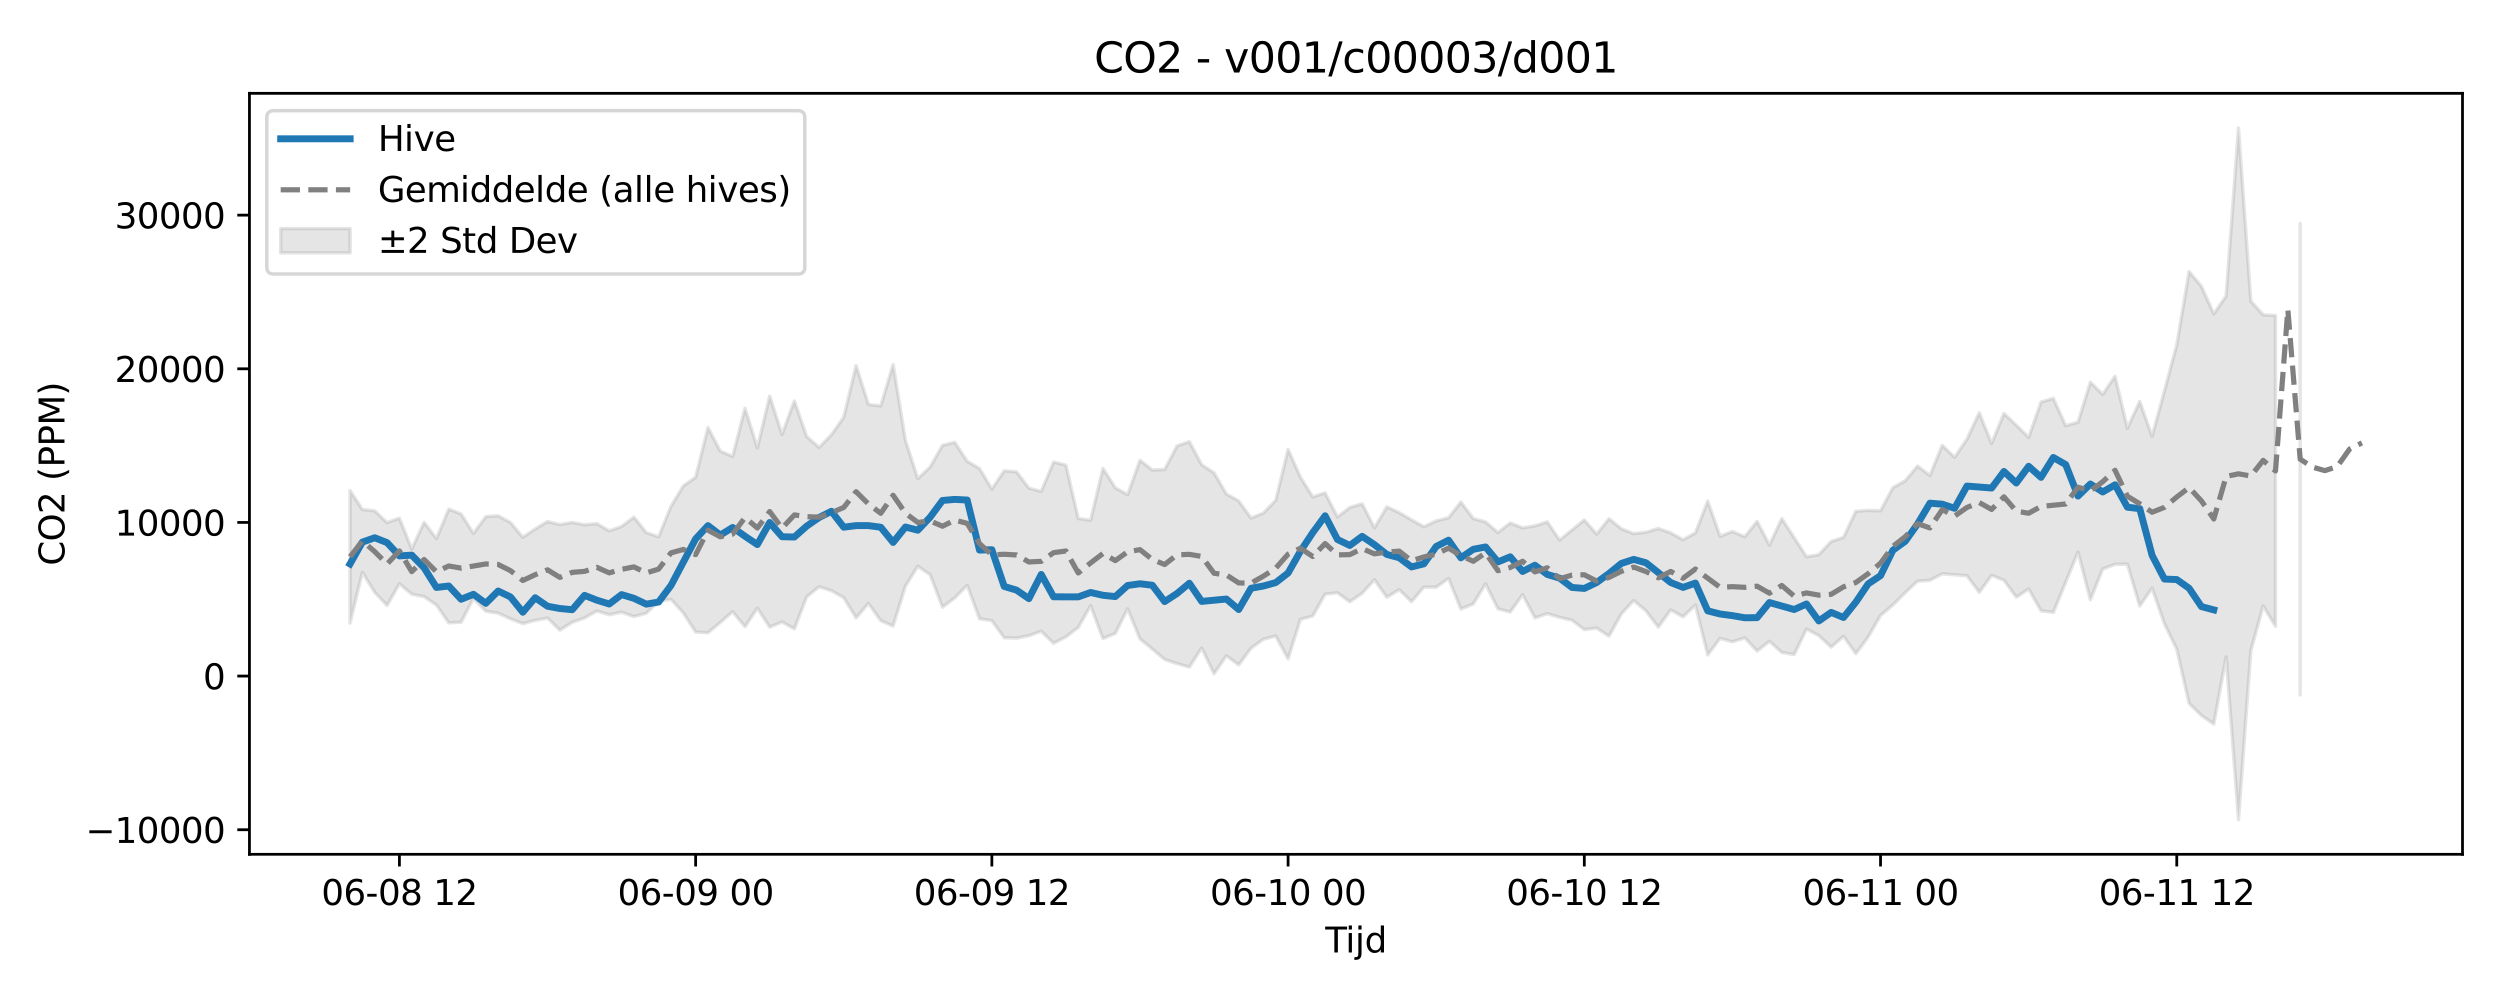 <?xml version="1.0" encoding="utf-8" standalone="no"?>
<!DOCTYPE svg PUBLIC "-//W3C//DTD SVG 1.1//EN"
  "http://www.w3.org/Graphics/SVG/1.1/DTD/svg11.dtd">
<svg xmlns:xlink="http://www.w3.org/1999/xlink" width="720pt" height="288pt" viewBox="0 0 720 288" xmlns="http://www.w3.org/2000/svg" version="1.1">
 <defs>
  <style type="text/css">*{stroke-linejoin: round; stroke-linecap: butt}</style>
 </defs>
 <g id="figure_1">
  <g id="patch_1">
   <path d="M 0 288 
L 720 288 
L 720 0 
L 0 0 
z
" style="fill: #ffffff"/>
  </g>
  <g id="axes_1">
   <g id="patch_2">
    <path d="M 71.84 246.04 
L 709.2 246.04 
L 709.2 26.88 
L 71.84 26.88 
z
" style="fill: #ffffff"/>
   </g>
   <g id="FillBetweenPolyCollection_1">
    <path d="M 100.811 141.277 
L 100.811 179.453 
L 104.366 164.848 
L 107.92 170.618 
L 111.475 174.381 
L 115.03 168.114 
L 118.584 171.134 
L 122.139 171.825 
L 125.694 174.249 
L 129.249 179.385 
L 132.803 179.205 
L 136.358 172.375 
L 139.913 176.043 
L 143.467 176.589 
L 147.022 178.217 
L 150.577 179.621 
L 154.132 178.665 
L 157.686 178.017 
L 161.241 181.488 
L 164.796 179.228 
L 168.35 177.972 
L 171.905 175.983 
L 175.46 177.059 
L 179.015 176.311 
L 182.569 177.583 
L 186.124 176.621 
L 189.679 173.19 
L 193.233 172.625 
L 196.788 176.503 
L 200.343 182.034 
L 203.898 182.249 
L 207.452 179.273 
L 211.007 176.171 
L 214.562 180.5 
L 218.116 175.153 
L 221.671 180.603 
L 225.226 179.126 
L 228.781 181.125 
L 232.335 171.872 
L 235.89 169.011 
L 239.445 170.128 
L 242.999 172.122 
L 246.554 177.955 
L 250.109 173.795 
L 253.664 178.762 
L 257.218 180.296 
L 260.773 168.764 
L 264.328 163.091 
L 267.882 165.535 
L 271.437 174.868 
L 274.992 172.183 
L 278.547 168.585 
L 282.101 178.197 
L 285.656 178.753 
L 289.211 183.668 
L 292.765 183.776 
L 296.32 183.1 
L 299.875 181.801 
L 303.43 185.26 
L 306.984 183.42 
L 310.539 180.703 
L 314.094 174.437 
L 317.648 183.911 
L 321.203 182.428 
L 324.758 175.347 
L 328.313 184.023 
L 331.867 186.91 
L 335.422 189.938 
L 338.977 191.117 
L 342.531 192.128 
L 346.086 186.62 
L 349.641 194.038 
L 353.196 188.888 
L 356.75 191.497 
L 360.305 186.668 
L 363.86 184.099 
L 367.414 183.178 
L 370.969 189.75 
L 374.524 178.378 
L 378.079 177.421 
L 381.633 171.126 
L 385.188 170.713 
L 388.743 173.306 
L 392.297 170.877 
L 395.852 166.996 
L 399.407 172.041 
L 402.961 169.815 
L 406.516 173.298 
L 410.071 169.108 
L 413.626 169.108 
L 417.18 166.601 
L 420.735 175.398 
L 424.29 173.956 
L 427.844 168.154 
L 431.399 175.332 
L 434.954 176.261 
L 438.509 171.267 
L 442.063 177.963 
L 445.618 176.733 
L 449.173 177.801 
L 452.727 178.624 
L 456.282 181.321 
L 459.837 180.884 
L 463.392 183.206 
L 466.946 176.807 
L 470.501 172.961 
L 474.056 175.947 
L 477.61 180.619 
L 481.165 175.659 
L 484.72 177.64 
L 488.275 174.275 
L 491.829 188.613 
L 495.384 183.845 
L 498.939 184.841 
L 502.493 183.708 
L 506.048 187.502 
L 509.603 184.699 
L 513.158 187.905 
L 516.712 188.522 
L 520.267 181.179 
L 523.822 183.059 
L 527.376 186.379 
L 530.931 183.257 
L 534.486 188.258 
L 538.041 183.44 
L 541.595 177.259 
L 545.15 174.239 
L 548.705 170.683 
L 552.259 167.391 
L 555.814 167.145 
L 559.369 165.27 
L 562.924 165.538 
L 566.478 165.824 
L 570.033 170.587 
L 573.588 165.707 
L 577.142 167.103 
L 580.697 171.992 
L 584.252 169.638 
L 587.807 175.9 
L 591.361 176.376 
L 594.916 167.707 
L 598.471 159.002 
L 602.025 172.735 
L 605.58 163.88 
L 609.135 162.523 
L 612.69 162.515 
L 616.244 174.539 
L 619.799 169.404 
L 623.354 179.631 
L 626.908 186.985 
L 630.463 202.614 
L 634.018 206.063 
L 637.573 208.52 
L 641.127 189.211 
L 644.682 236.078 
L 648.237 187.449 
L 651.791 174.523 
L 655.346 180.361 
L 655.346 90.884 
L 655.346 90.884 
L 651.791 90.658 
L 648.237 86.728 
L 644.682 36.842 
L 641.127 85.219 
L 637.573 90.412 
L 634.018 82.476 
L 630.463 78.218 
L 626.908 99.287 
L 623.354 112.601 
L 619.799 125.655 
L 616.244 115.615 
L 612.69 123.329 
L 609.135 108.357 
L 605.58 113.602 
L 602.025 110.077 
L 598.471 121.612 
L 594.916 122.594 
L 591.361 114.724 
L 587.807 115.811 
L 584.252 125.979 
L 580.697 122.455 
L 577.142 119.085 
L 573.588 127.723 
L 570.033 118.898 
L 566.478 126.472 
L 562.924 131.724 
L 559.369 128.259 
L 555.814 136.951 
L 552.259 134.221 
L 548.705 138.446 
L 545.15 140.46 
L 541.595 147.115 
L 538.041 146.99 
L 534.486 147.252 
L 530.931 154.767 
L 527.376 155.956 
L 523.822 159.746 
L 520.267 160.34 
L 516.712 154.835 
L 513.158 149.335 
L 509.603 156.982 
L 506.048 150.151 
L 502.493 154.592 
L 498.939 153.073 
L 495.384 154.461 
L 491.829 144.306 
L 488.275 153.497 
L 484.72 155.438 
L 481.165 153.477 
L 477.61 152.198 
L 474.056 153.279 
L 470.501 153.683 
L 466.946 152.28 
L 463.392 149.385 
L 459.837 153.829 
L 456.282 149.75 
L 452.727 152.637 
L 449.173 155.537 
L 445.618 150.304 
L 442.063 151.454 
L 438.509 152.034 
L 434.954 150.622 
L 431.399 153.388 
L 427.844 150.299 
L 424.29 149.349 
L 420.735 144.601 
L 417.18 149.137 
L 413.626 150.008 
L 410.071 151.704 
L 406.516 149.721 
L 402.961 147.643 
L 399.407 145.965 
L 395.852 152.02 
L 392.297 145.104 
L 388.743 146.153 
L 385.188 148.891 
L 381.633 141.95 
L 378.079 143.115 
L 374.524 137.419 
L 370.969 129.428 
L 367.414 144.09 
L 363.86 147.768 
L 360.305 149.194 
L 356.75 144.27 
L 353.196 142.277 
L 349.641 136.167 
L 346.086 133.856 
L 342.531 127.183 
L 338.977 128.454 
L 335.422 135.217 
L 331.867 135.354 
L 328.313 132.565 
L 324.758 142.474 
L 321.203 140.477 
L 317.648 134.916 
L 314.094 149.813 
L 310.539 149.326 
L 306.984 133.945 
L 303.43 133.068 
L 299.875 141.518 
L 296.32 140.585 
L 292.765 135.885 
L 289.211 135.594 
L 285.656 140.846 
L 282.101 134.922 
L 278.547 132.87 
L 274.992 127.403 
L 271.437 128.247 
L 267.882 134.51 
L 264.328 137.844 
L 260.773 126.842 
L 257.218 104.99 
L 253.664 116.896 
L 250.109 116.479 
L 246.554 105.272 
L 242.999 120.156 
L 239.445 125.203 
L 235.89 128.858 
L 232.335 125.726 
L 228.781 115.467 
L 225.226 125.103 
L 221.671 114.057 
L 218.116 128.988 
L 214.562 117.573 
L 211.007 131.458 
L 207.452 129.918 
L 203.898 123.138 
L 200.343 137.433 
L 196.788 139.979 
L 193.233 145.848 
L 189.679 154.617 
L 186.124 153.387 
L 182.569 148.937 
L 179.015 151.625 
L 175.46 152.905 
L 171.905 150.812 
L 168.35 151.13 
L 164.796 150.451 
L 161.241 151.08 
L 157.686 150.206 
L 154.132 152.353 
L 150.577 154.74 
L 147.022 150.488 
L 143.467 148.545 
L 139.913 148.798 
L 136.358 153.627 
L 132.803 148.031 
L 129.249 146.614 
L 125.694 155.112 
L 122.139 150.449 
L 118.584 158.117 
L 115.03 149.229 
L 111.475 150.503 
L 107.92 147.104 
L 104.366 146.73 
L 100.811 141.277 
z
" clip-path="url(#p88dab1cdd1)" style="fill: #808080; fill-opacity: 0.2; stroke: #808080; stroke-opacity: 0.2"/>
    <path d="M 662.456 64.366 
L 662.456 200.132 
L 662.456 64.366 
L 662.456 64.366 
z
" clip-path="url(#p88dab1cdd1)" style="fill: #808080; fill-opacity: 0.2; stroke: #808080; stroke-opacity: 0.2"/>
   </g>
   <g id="matplotlib.axis_1">
    <g id="xtick_1">
     <g id="line2d_1">
      <defs>
       <path id="mbb681752de" d="M 0 0 
L 0 3.5 
" style="stroke: #000000; stroke-width: 0.8"/>
      </defs>
      <g>
       <use xlink:href="#mbb681752de" x="115.03" y="246.04" style="stroke: #000000; stroke-width: 0.8"/>
      </g>
     </g>
     <g id="text_1">
      <!-- 06-08 12 -->
      <g transform="translate(92.549 260.638) scale(0.1 -0.1)">
       <defs>
        <path id="DejaVuSans-30" d="M 2034 4250 
Q 1547 4250 1301 3770 
Q 1056 3291 1056 2328 
Q 1056 1369 1301 889 
Q 1547 409 2034 409 
Q 2525 409 2770 889 
Q 3016 1369 3016 2328 
Q 3016 3291 2770 3770 
Q 2525 4250 2034 4250 
z
M 2034 4750 
Q 2819 4750 3233 4129 
Q 3647 3509 3647 2328 
Q 3647 1150 3233 529 
Q 2819 -91 2034 -91 
Q 1250 -91 836 529 
Q 422 1150 422 2328 
Q 422 3509 836 4129 
Q 1250 4750 2034 4750 
z
" transform="scale(0.016)"/>
        <path id="DejaVuSans-36" d="M 2113 2584 
Q 1688 2584 1439 2293 
Q 1191 2003 1191 1497 
Q 1191 994 1439 701 
Q 1688 409 2113 409 
Q 2538 409 2786 701 
Q 3034 994 3034 1497 
Q 3034 2003 2786 2293 
Q 2538 2584 2113 2584 
z
M 3366 4563 
L 3366 3988 
Q 3128 4100 2886 4159 
Q 2644 4219 2406 4219 
Q 1781 4219 1451 3797 
Q 1122 3375 1075 2522 
Q 1259 2794 1537 2939 
Q 1816 3084 2150 3084 
Q 2853 3084 3261 2657 
Q 3669 2231 3669 1497 
Q 3669 778 3244 343 
Q 2819 -91 2113 -91 
Q 1303 -91 875 529 
Q 447 1150 447 2328 
Q 447 3434 972 4092 
Q 1497 4750 2381 4750 
Q 2619 4750 2861 4703 
Q 3103 4656 3366 4563 
z
" transform="scale(0.016)"/>
        <path id="DejaVuSans-2d" d="M 313 2009 
L 1997 2009 
L 1997 1497 
L 313 1497 
L 313 2009 
z
" transform="scale(0.016)"/>
        <path id="DejaVuSans-38" d="M 2034 2216 
Q 1584 2216 1326 1975 
Q 1069 1734 1069 1313 
Q 1069 891 1326 650 
Q 1584 409 2034 409 
Q 2484 409 2743 651 
Q 3003 894 3003 1313 
Q 3003 1734 2745 1975 
Q 2488 2216 2034 2216 
z
M 1403 2484 
Q 997 2584 770 2862 
Q 544 3141 544 3541 
Q 544 4100 942 4425 
Q 1341 4750 2034 4750 
Q 2731 4750 3128 4425 
Q 3525 4100 3525 3541 
Q 3525 3141 3298 2862 
Q 3072 2584 2669 2484 
Q 3125 2378 3379 2068 
Q 3634 1759 3634 1313 
Q 3634 634 3220 271 
Q 2806 -91 2034 -91 
Q 1263 -91 848 271 
Q 434 634 434 1313 
Q 434 1759 690 2068 
Q 947 2378 1403 2484 
z
M 1172 3481 
Q 1172 3119 1398 2916 
Q 1625 2713 2034 2713 
Q 2441 2713 2670 2916 
Q 2900 3119 2900 3481 
Q 2900 3844 2670 4047 
Q 2441 4250 2034 4250 
Q 1625 4250 1398 4047 
Q 1172 3844 1172 3481 
z
" transform="scale(0.016)"/>
        <path id="DejaVuSans-20" transform="scale(0.016)"/>
        <path id="DejaVuSans-31" d="M 794 531 
L 1825 531 
L 1825 4091 
L 703 3866 
L 703 4441 
L 1819 4666 
L 2450 4666 
L 2450 531 
L 3481 531 
L 3481 0 
L 794 0 
L 794 531 
z
" transform="scale(0.016)"/>
        <path id="DejaVuSans-32" d="M 1228 531 
L 3431 531 
L 3431 0 
L 469 0 
L 469 531 
Q 828 903 1448 1529 
Q 2069 2156 2228 2338 
Q 2531 2678 2651 2914 
Q 2772 3150 2772 3378 
Q 2772 3750 2511 3984 
Q 2250 4219 1831 4219 
Q 1534 4219 1204 4116 
Q 875 4013 500 3803 
L 500 4441 
Q 881 4594 1212 4672 
Q 1544 4750 1819 4750 
Q 2544 4750 2975 4387 
Q 3406 4025 3406 3419 
Q 3406 3131 3298 2873 
Q 3191 2616 2906 2266 
Q 2828 2175 2409 1742 
Q 1991 1309 1228 531 
z
" transform="scale(0.016)"/>
       </defs>
       <use xlink:href="#DejaVuSans-30"/>
       <use xlink:href="#DejaVuSans-36" transform="translate(63.623 0)"/>
       <use xlink:href="#DejaVuSans-2d" transform="translate(127.246 0)"/>
       <use xlink:href="#DejaVuSans-30" transform="translate(163.33 0)"/>
       <use xlink:href="#DejaVuSans-38" transform="translate(226.953 0)"/>
       <use xlink:href="#DejaVuSans-20" transform="translate(290.576 0)"/>
       <use xlink:href="#DejaVuSans-31" transform="translate(322.363 0)"/>
       <use xlink:href="#DejaVuSans-32" transform="translate(385.986 0)"/>
      </g>
     </g>
    </g>
    <g id="xtick_2">
     <g id="line2d_2">
      <g>
       <use xlink:href="#mbb681752de" x="200.343" y="246.04" style="stroke: #000000; stroke-width: 0.8"/>
      </g>
     </g>
     <g id="text_2">
      <!-- 06-09 00 -->
      <g transform="translate(177.862 260.638) scale(0.1 -0.1)">
       <defs>
        <path id="DejaVuSans-39" d="M 703 97 
L 703 672 
Q 941 559 1184 500 
Q 1428 441 1663 441 
Q 2288 441 2617 861 
Q 2947 1281 2994 2138 
Q 2813 1869 2534 1725 
Q 2256 1581 1919 1581 
Q 1219 1581 811 2004 
Q 403 2428 403 3163 
Q 403 3881 828 4315 
Q 1253 4750 1959 4750 
Q 2769 4750 3195 4129 
Q 3622 3509 3622 2328 
Q 3622 1225 3098 567 
Q 2575 -91 1691 -91 
Q 1453 -91 1209 -44 
Q 966 3 703 97 
z
M 1959 2075 
Q 2384 2075 2632 2365 
Q 2881 2656 2881 3163 
Q 2881 3666 2632 3958 
Q 2384 4250 1959 4250 
Q 1534 4250 1286 3958 
Q 1038 3666 1038 3163 
Q 1038 2656 1286 2365 
Q 1534 2075 1959 2075 
z
" transform="scale(0.016)"/>
       </defs>
       <use xlink:href="#DejaVuSans-30"/>
       <use xlink:href="#DejaVuSans-36" transform="translate(63.623 0)"/>
       <use xlink:href="#DejaVuSans-2d" transform="translate(127.246 0)"/>
       <use xlink:href="#DejaVuSans-30" transform="translate(163.33 0)"/>
       <use xlink:href="#DejaVuSans-39" transform="translate(226.953 0)"/>
       <use xlink:href="#DejaVuSans-20" transform="translate(290.576 0)"/>
       <use xlink:href="#DejaVuSans-30" transform="translate(322.363 0)"/>
       <use xlink:href="#DejaVuSans-30" transform="translate(385.986 0)"/>
      </g>
     </g>
    </g>
    <g id="xtick_3">
     <g id="line2d_3">
      <g>
       <use xlink:href="#mbb681752de" x="285.656" y="246.04" style="stroke: #000000; stroke-width: 0.8"/>
      </g>
     </g>
     <g id="text_3">
      <!-- 06-09 12 -->
      <g transform="translate(263.176 260.638) scale(0.1 -0.1)">
       <use xlink:href="#DejaVuSans-30"/>
       <use xlink:href="#DejaVuSans-36" transform="translate(63.623 0)"/>
       <use xlink:href="#DejaVuSans-2d" transform="translate(127.246 0)"/>
       <use xlink:href="#DejaVuSans-30" transform="translate(163.33 0)"/>
       <use xlink:href="#DejaVuSans-39" transform="translate(226.953 0)"/>
       <use xlink:href="#DejaVuSans-20" transform="translate(290.576 0)"/>
       <use xlink:href="#DejaVuSans-31" transform="translate(322.363 0)"/>
       <use xlink:href="#DejaVuSans-32" transform="translate(385.986 0)"/>
      </g>
     </g>
    </g>
    <g id="xtick_4">
     <g id="line2d_4">
      <g>
       <use xlink:href="#mbb681752de" x="370.969" y="246.04" style="stroke: #000000; stroke-width: 0.8"/>
      </g>
     </g>
     <g id="text_4">
      <!-- 06-10 00 -->
      <g transform="translate(348.489 260.638) scale(0.1 -0.1)">
       <use xlink:href="#DejaVuSans-30"/>
       <use xlink:href="#DejaVuSans-36" transform="translate(63.623 0)"/>
       <use xlink:href="#DejaVuSans-2d" transform="translate(127.246 0)"/>
       <use xlink:href="#DejaVuSans-31" transform="translate(163.33 0)"/>
       <use xlink:href="#DejaVuSans-30" transform="translate(226.953 0)"/>
       <use xlink:href="#DejaVuSans-20" transform="translate(290.576 0)"/>
       <use xlink:href="#DejaVuSans-30" transform="translate(322.363 0)"/>
       <use xlink:href="#DejaVuSans-30" transform="translate(385.986 0)"/>
      </g>
     </g>
    </g>
    <g id="xtick_5">
     <g id="line2d_5">
      <g>
       <use xlink:href="#mbb681752de" x="456.282" y="246.04" style="stroke: #000000; stroke-width: 0.8"/>
      </g>
     </g>
     <g id="text_5">
      <!-- 06-10 12 -->
      <g transform="translate(433.802 260.638) scale(0.1 -0.1)">
       <use xlink:href="#DejaVuSans-30"/>
       <use xlink:href="#DejaVuSans-36" transform="translate(63.623 0)"/>
       <use xlink:href="#DejaVuSans-2d" transform="translate(127.246 0)"/>
       <use xlink:href="#DejaVuSans-31" transform="translate(163.33 0)"/>
       <use xlink:href="#DejaVuSans-30" transform="translate(226.953 0)"/>
       <use xlink:href="#DejaVuSans-20" transform="translate(290.576 0)"/>
       <use xlink:href="#DejaVuSans-31" transform="translate(322.363 0)"/>
       <use xlink:href="#DejaVuSans-32" transform="translate(385.986 0)"/>
      </g>
     </g>
    </g>
    <g id="xtick_6">
     <g id="line2d_6">
      <g>
       <use xlink:href="#mbb681752de" x="541.595" y="246.04" style="stroke: #000000; stroke-width: 0.8"/>
      </g>
     </g>
     <g id="text_6">
      <!-- 06-11 00 -->
      <g transform="translate(519.115 260.638) scale(0.1 -0.1)">
       <use xlink:href="#DejaVuSans-30"/>
       <use xlink:href="#DejaVuSans-36" transform="translate(63.623 0)"/>
       <use xlink:href="#DejaVuSans-2d" transform="translate(127.246 0)"/>
       <use xlink:href="#DejaVuSans-31" transform="translate(163.33 0)"/>
       <use xlink:href="#DejaVuSans-31" transform="translate(226.953 0)"/>
       <use xlink:href="#DejaVuSans-20" transform="translate(290.576 0)"/>
       <use xlink:href="#DejaVuSans-30" transform="translate(322.363 0)"/>
       <use xlink:href="#DejaVuSans-30" transform="translate(385.986 0)"/>
      </g>
     </g>
    </g>
    <g id="xtick_7">
     <g id="line2d_7">
      <g>
       <use xlink:href="#mbb681752de" x="626.908" y="246.04" style="stroke: #000000; stroke-width: 0.8"/>
      </g>
     </g>
     <g id="text_7">
      <!-- 06-11 12 -->
      <g transform="translate(604.428 260.638) scale(0.1 -0.1)">
       <use xlink:href="#DejaVuSans-30"/>
       <use xlink:href="#DejaVuSans-36" transform="translate(63.623 0)"/>
       <use xlink:href="#DejaVuSans-2d" transform="translate(127.246 0)"/>
       <use xlink:href="#DejaVuSans-31" transform="translate(163.33 0)"/>
       <use xlink:href="#DejaVuSans-31" transform="translate(226.953 0)"/>
       <use xlink:href="#DejaVuSans-20" transform="translate(290.576 0)"/>
       <use xlink:href="#DejaVuSans-31" transform="translate(322.363 0)"/>
       <use xlink:href="#DejaVuSans-32" transform="translate(385.986 0)"/>
      </g>
     </g>
    </g>
    <g id="text_8">
     <!-- Tijd -->
     <g transform="translate(381.67 274.317) scale(0.1 -0.1)">
      <defs>
       <path id="DejaVuSans-54" d="M -19 4666 
L 3928 4666 
L 3928 4134 
L 2272 4134 
L 2272 0 
L 1638 0 
L 1638 4134 
L -19 4134 
L -19 4666 
z
" transform="scale(0.016)"/>
       <path id="DejaVuSans-69" d="M 603 3500 
L 1178 3500 
L 1178 0 
L 603 0 
L 603 3500 
z
M 603 4863 
L 1178 4863 
L 1178 4134 
L 603 4134 
L 603 4863 
z
" transform="scale(0.016)"/>
       <path id="DejaVuSans-6a" d="M 603 3500 
L 1178 3500 
L 1178 -63 
Q 1178 -731 923 -1031 
Q 669 -1331 103 -1331 
L -116 -1331 
L -116 -844 
L 38 -844 
Q 366 -844 484 -692 
Q 603 -541 603 -63 
L 603 3500 
z
M 603 4863 
L 1178 4863 
L 1178 4134 
L 603 4134 
L 603 4863 
z
" transform="scale(0.016)"/>
       <path id="DejaVuSans-64" d="M 2906 2969 
L 2906 4863 
L 3481 4863 
L 3481 0 
L 2906 0 
L 2906 525 
Q 2725 213 2448 61 
Q 2172 -91 1784 -91 
Q 1150 -91 751 415 
Q 353 922 353 1747 
Q 353 2572 751 3078 
Q 1150 3584 1784 3584 
Q 2172 3584 2448 3432 
Q 2725 3281 2906 2969 
z
M 947 1747 
Q 947 1113 1208 752 
Q 1469 391 1925 391 
Q 2381 391 2643 752 
Q 2906 1113 2906 1747 
Q 2906 2381 2643 2742 
Q 2381 3103 1925 3103 
Q 1469 3103 1208 2742 
Q 947 2381 947 1747 
z
" transform="scale(0.016)"/>
      </defs>
      <use xlink:href="#DejaVuSans-54"/>
      <use xlink:href="#DejaVuSans-69" transform="translate(57.959 0)"/>
      <use xlink:href="#DejaVuSans-6a" transform="translate(85.742 0)"/>
      <use xlink:href="#DejaVuSans-64" transform="translate(113.525 0)"/>
     </g>
    </g>
   </g>
   <g id="matplotlib.axis_2">
    <g id="ytick_1">
     <g id="line2d_8">
      <defs>
       <path id="m952bd6ad47" d="M 0 0 
L -3.5 0 
" style="stroke: #000000; stroke-width: 0.8"/>
      </defs>
      <g>
       <use xlink:href="#m952bd6ad47" x="71.84" y="238.959" style="stroke: #000000; stroke-width: 0.8"/>
      </g>
     </g>
     <g id="text_9">
      <!-- −10000 -->
      <g transform="translate(24.648 242.758) scale(0.1 -0.1)">
       <defs>
        <path id="DejaVuSans-2212" d="M 678 2272 
L 4684 2272 
L 4684 1741 
L 678 1741 
L 678 2272 
z
" transform="scale(0.016)"/>
       </defs>
       <use xlink:href="#DejaVuSans-2212"/>
       <use xlink:href="#DejaVuSans-31" transform="translate(83.789 0)"/>
       <use xlink:href="#DejaVuSans-30" transform="translate(147.412 0)"/>
       <use xlink:href="#DejaVuSans-30" transform="translate(211.035 0)"/>
       <use xlink:href="#DejaVuSans-30" transform="translate(274.658 0)"/>
       <use xlink:href="#DejaVuSans-30" transform="translate(338.281 0)"/>
      </g>
     </g>
    </g>
    <g id="ytick_2">
     <g id="line2d_9">
      <g>
       <use xlink:href="#m952bd6ad47" x="71.84" y="194.71" style="stroke: #000000; stroke-width: 0.8"/>
      </g>
     </g>
     <g id="text_10">
      <!-- 0 -->
      <g transform="translate(58.477 198.509) scale(0.1 -0.1)">
       <use xlink:href="#DejaVuSans-30"/>
      </g>
     </g>
    </g>
    <g id="ytick_3">
     <g id="line2d_10">
      <g>
       <use xlink:href="#m952bd6ad47" x="71.84" y="150.462" style="stroke: #000000; stroke-width: 0.8"/>
      </g>
     </g>
     <g id="text_11">
      <!-- 10000 -->
      <g transform="translate(33.028 154.261) scale(0.1 -0.1)">
       <use xlink:href="#DejaVuSans-31"/>
       <use xlink:href="#DejaVuSans-30" transform="translate(63.623 0)"/>
       <use xlink:href="#DejaVuSans-30" transform="translate(127.246 0)"/>
       <use xlink:href="#DejaVuSans-30" transform="translate(190.869 0)"/>
       <use xlink:href="#DejaVuSans-30" transform="translate(254.492 0)"/>
      </g>
     </g>
    </g>
    <g id="ytick_4">
     <g id="line2d_11">
      <g>
       <use xlink:href="#m952bd6ad47" x="71.84" y="106.213" style="stroke: #000000; stroke-width: 0.8"/>
      </g>
     </g>
     <g id="text_12">
      <!-- 20000 -->
      <g transform="translate(33.028 110.012) scale(0.1 -0.1)">
       <use xlink:href="#DejaVuSans-32"/>
       <use xlink:href="#DejaVuSans-30" transform="translate(63.623 0)"/>
       <use xlink:href="#DejaVuSans-30" transform="translate(127.246 0)"/>
       <use xlink:href="#DejaVuSans-30" transform="translate(190.869 0)"/>
       <use xlink:href="#DejaVuSans-30" transform="translate(254.492 0)"/>
      </g>
     </g>
    </g>
    <g id="ytick_5">
     <g id="line2d_12">
      <g>
       <use xlink:href="#m952bd6ad47" x="71.84" y="61.965" style="stroke: #000000; stroke-width: 0.8"/>
      </g>
     </g>
     <g id="text_13">
      <!-- 30000 -->
      <g transform="translate(33.028 65.764) scale(0.1 -0.1)">
       <defs>
        <path id="DejaVuSans-33" d="M 2597 2516 
Q 3050 2419 3304 2112 
Q 3559 1806 3559 1356 
Q 3559 666 3084 287 
Q 2609 -91 1734 -91 
Q 1441 -91 1130 -33 
Q 819 25 488 141 
L 488 750 
Q 750 597 1062 519 
Q 1375 441 1716 441 
Q 2309 441 2620 675 
Q 2931 909 2931 1356 
Q 2931 1769 2642 2001 
Q 2353 2234 1838 2234 
L 1294 2234 
L 1294 2753 
L 1863 2753 
Q 2328 2753 2575 2939 
Q 2822 3125 2822 3475 
Q 2822 3834 2567 4026 
Q 2313 4219 1838 4219 
Q 1578 4219 1281 4162 
Q 984 4106 628 3988 
L 628 4550 
Q 988 4650 1302 4700 
Q 1616 4750 1894 4750 
Q 2613 4750 3031 4423 
Q 3450 4097 3450 3541 
Q 3450 3153 3228 2886 
Q 3006 2619 2597 2516 
z
" transform="scale(0.016)"/>
       </defs>
       <use xlink:href="#DejaVuSans-33"/>
       <use xlink:href="#DejaVuSans-30" transform="translate(63.623 0)"/>
       <use xlink:href="#DejaVuSans-30" transform="translate(127.246 0)"/>
       <use xlink:href="#DejaVuSans-30" transform="translate(190.869 0)"/>
       <use xlink:href="#DejaVuSans-30" transform="translate(254.492 0)"/>
      </g>
     </g>
    </g>
    <g id="text_14">
     <!-- CO2 (PPM) -->
     <g transform="translate(18.568 162.903) rotate(-90) scale(0.1 -0.1)">
      <defs>
       <path id="DejaVuSans-43" d="M 4122 4306 
L 4122 3641 
Q 3803 3938 3442 4084 
Q 3081 4231 2675 4231 
Q 1875 4231 1450 3742 
Q 1025 3253 1025 2328 
Q 1025 1406 1450 917 
Q 1875 428 2675 428 
Q 3081 428 3442 575 
Q 3803 722 4122 1019 
L 4122 359 
Q 3791 134 3420 21 
Q 3050 -91 2638 -91 
Q 1578 -91 968 557 
Q 359 1206 359 2328 
Q 359 3453 968 4101 
Q 1578 4750 2638 4750 
Q 3056 4750 3426 4639 
Q 3797 4528 4122 4306 
z
" transform="scale(0.016)"/>
       <path id="DejaVuSans-4f" d="M 2522 4238 
Q 1834 4238 1429 3725 
Q 1025 3213 1025 2328 
Q 1025 1447 1429 934 
Q 1834 422 2522 422 
Q 3209 422 3611 934 
Q 4013 1447 4013 2328 
Q 4013 3213 3611 3725 
Q 3209 4238 2522 4238 
z
M 2522 4750 
Q 3503 4750 4090 4092 
Q 4678 3434 4678 2328 
Q 4678 1225 4090 567 
Q 3503 -91 2522 -91 
Q 1538 -91 948 565 
Q 359 1222 359 2328 
Q 359 3434 948 4092 
Q 1538 4750 2522 4750 
z
" transform="scale(0.016)"/>
       <path id="DejaVuSans-28" d="M 1984 4856 
Q 1566 4138 1362 3434 
Q 1159 2731 1159 2009 
Q 1159 1288 1364 580 
Q 1569 -128 1984 -844 
L 1484 -844 
Q 1016 -109 783 600 
Q 550 1309 550 2009 
Q 550 2706 781 3412 
Q 1013 4119 1484 4856 
L 1984 4856 
z
" transform="scale(0.016)"/>
       <path id="DejaVuSans-50" d="M 1259 4147 
L 1259 2394 
L 2053 2394 
Q 2494 2394 2734 2622 
Q 2975 2850 2975 3272 
Q 2975 3691 2734 3919 
Q 2494 4147 2053 4147 
L 1259 4147 
z
M 628 4666 
L 2053 4666 
Q 2838 4666 3239 4311 
Q 3641 3956 3641 3272 
Q 3641 2581 3239 2228 
Q 2838 1875 2053 1875 
L 1259 1875 
L 1259 0 
L 628 0 
L 628 4666 
z
" transform="scale(0.016)"/>
       <path id="DejaVuSans-4d" d="M 628 4666 
L 1569 4666 
L 2759 1491 
L 3956 4666 
L 4897 4666 
L 4897 0 
L 4281 0 
L 4281 4097 
L 3078 897 
L 2444 897 
L 1241 4097 
L 1241 0 
L 628 0 
L 628 4666 
z
" transform="scale(0.016)"/>
       <path id="DejaVuSans-29" d="M 513 4856 
L 1013 4856 
Q 1481 4119 1714 3412 
Q 1947 2706 1947 2009 
Q 1947 1309 1714 600 
Q 1481 -109 1013 -844 
L 513 -844 
Q 928 -128 1133 580 
Q 1338 1288 1338 2009 
Q 1338 2731 1133 3434 
Q 928 4138 513 4856 
z
" transform="scale(0.016)"/>
      </defs>
      <use xlink:href="#DejaVuSans-43"/>
      <use xlink:href="#DejaVuSans-4f" transform="translate(69.824 0)"/>
      <use xlink:href="#DejaVuSans-32" transform="translate(148.535 0)"/>
      <use xlink:href="#DejaVuSans-20" transform="translate(212.158 0)"/>
      <use xlink:href="#DejaVuSans-28" transform="translate(243.945 0)"/>
      <use xlink:href="#DejaVuSans-50" transform="translate(282.959 0)"/>
      <use xlink:href="#DejaVuSans-50" transform="translate(343.262 0)"/>
      <use xlink:href="#DejaVuSans-4d" transform="translate(403.564 0)"/>
      <use xlink:href="#DejaVuSans-29" transform="translate(489.844 0)"/>
     </g>
    </g>
   </g>
   <g id="line2d_13">
    <path d="M 100.811 162.409 
L 104.366 156.123 
L 107.92 154.876 
L 111.475 156.276 
L 115.03 160.101 
L 118.584 159.878 
L 122.139 163.524 
L 125.694 169.183 
L 129.249 168.77 
L 132.803 172.584 
L 136.358 171.164 
L 139.913 173.756 
L 143.467 170.216 
L 147.022 171.921 
L 150.577 176.316 
L 154.132 172.148 
L 157.686 174.602 
L 161.241 175.251 
L 164.796 175.597 
L 168.35 171.464 
L 171.905 172.857 
L 175.46 173.95 
L 179.015 171.247 
L 182.569 172.312 
L 186.124 173.996 
L 189.679 173.378 
L 193.233 168.635 
L 200.343 155.199 
L 203.898 151.385 
L 207.452 154.093 
L 211.007 151.917 
L 214.562 154.448 
L 218.116 156.828 
L 221.671 150.487 
L 225.226 154.581 
L 228.781 154.659 
L 232.335 151.513 
L 235.89 149.046 
L 239.445 147.255 
L 242.999 151.835 
L 246.554 151.378 
L 250.109 151.376 
L 253.664 151.848 
L 257.218 156.218 
L 260.773 151.78 
L 264.328 152.699 
L 267.882 148.954 
L 271.437 144.131 
L 274.992 143.826 
L 278.547 144.009 
L 282.101 158.422 
L 285.656 158.32 
L 289.211 168.893 
L 292.765 169.95 
L 296.32 172.406 
L 299.875 165.447 
L 303.43 171.882 
L 310.539 171.899 
L 314.094 170.635 
L 317.648 171.438 
L 321.203 171.816 
L 324.758 168.617 
L 328.313 168.124 
L 331.867 168.548 
L 335.422 173.253 
L 338.977 170.931 
L 342.531 167.974 
L 346.086 173.204 
L 353.196 172.523 
L 356.75 175.536 
L 360.305 169.418 
L 363.86 168.77 
L 367.414 167.788 
L 370.969 165.021 
L 374.524 158.747 
L 378.079 153.395 
L 381.633 148.549 
L 385.188 155.372 
L 388.743 157.093 
L 392.297 154.474 
L 395.852 156.87 
L 399.407 159.677 
L 402.961 160.617 
L 406.516 163.278 
L 410.071 162.384 
L 413.626 157.384 
L 417.18 155.577 
L 420.735 160.645 
L 424.29 158.202 
L 427.844 157.527 
L 431.399 161.841 
L 434.954 160.366 
L 438.509 164.577 
L 442.063 162.785 
L 445.618 165.441 
L 449.173 166.503 
L 452.727 169.188 
L 456.282 169.468 
L 459.837 167.764 
L 463.392 165.167 
L 466.946 162.272 
L 470.501 161.102 
L 474.056 162.089 
L 481.165 167.767 
L 484.72 169.17 
L 488.275 167.925 
L 491.829 175.929 
L 495.384 176.828 
L 498.939 177.3 
L 502.493 177.919 
L 506.048 177.88 
L 509.603 173.53 
L 516.712 175.539 
L 520.267 173.949 
L 523.822 178.831 
L 527.376 176.368 
L 530.931 177.831 
L 534.486 173.412 
L 538.041 168.146 
L 541.595 165.781 
L 545.15 158.463 
L 548.705 155.898 
L 552.259 150.897 
L 555.814 144.914 
L 559.369 145.206 
L 562.924 146.383 
L 566.478 139.987 
L 573.588 140.553 
L 577.142 135.79 
L 580.697 139.106 
L 584.252 134.293 
L 587.807 137.473 
L 591.361 131.755 
L 594.916 133.796 
L 598.471 142.863 
L 602.025 139.394 
L 605.58 141.689 
L 609.135 139.625 
L 612.69 146.072 
L 616.244 146.493 
L 619.799 159.926 
L 623.354 166.767 
L 626.908 166.913 
L 630.463 169.422 
L 634.018 174.701 
L 637.573 175.644 
L 637.573 175.644 
" clip-path="url(#p88dab1cdd1)" style="fill: none; stroke: #1f77b4; stroke-width: 2; stroke-linecap: square"/>
   </g>
   <g id="line2d_14">
    <path d="M 100.811 160.365 
L 104.366 155.789 
L 107.92 158.861 
L 111.475 162.442 
L 115.03 158.671 
L 118.584 164.626 
L 122.139 161.137 
L 125.694 164.68 
L 129.249 163 
L 132.803 163.618 
L 139.913 162.421 
L 143.467 162.567 
L 147.022 164.352 
L 150.577 167.18 
L 154.132 165.509 
L 157.686 164.112 
L 161.241 166.284 
L 164.796 164.84 
L 168.35 164.551 
L 171.905 163.397 
L 175.46 164.982 
L 179.015 163.968 
L 182.569 163.26 
L 186.124 165.004 
L 189.679 163.904 
L 193.233 159.236 
L 196.788 158.241 
L 200.343 159.734 
L 203.898 152.693 
L 207.452 154.595 
L 211.007 153.815 
L 214.562 149.036 
L 218.116 152.07 
L 221.671 147.33 
L 225.226 152.115 
L 228.781 148.296 
L 232.335 148.799 
L 235.89 148.934 
L 239.445 147.665 
L 242.999 146.139 
L 246.554 141.614 
L 250.109 145.137 
L 253.664 147.829 
L 257.218 142.643 
L 260.773 147.803 
L 264.328 150.468 
L 267.882 150.022 
L 271.437 151.558 
L 274.992 149.793 
L 278.547 150.728 
L 282.101 156.56 
L 285.656 159.799 
L 289.211 159.631 
L 292.765 159.83 
L 296.32 161.842 
L 299.875 161.66 
L 303.43 159.164 
L 306.984 158.683 
L 310.539 165.015 
L 314.094 162.125 
L 317.648 159.413 
L 321.203 161.453 
L 324.758 158.911 
L 328.313 158.294 
L 331.867 161.132 
L 335.422 162.578 
L 338.977 159.786 
L 342.531 159.655 
L 346.086 160.238 
L 349.641 165.102 
L 353.196 165.583 
L 356.75 167.884 
L 360.305 167.931 
L 363.86 165.934 
L 367.414 163.634 
L 370.969 159.589 
L 374.524 157.899 
L 378.079 160.268 
L 381.633 156.538 
L 385.188 159.802 
L 388.743 159.729 
L 392.297 157.99 
L 395.852 159.508 
L 399.407 159.003 
L 402.961 158.729 
L 406.516 161.51 
L 410.071 160.406 
L 413.626 159.558 
L 417.18 157.869 
L 420.735 160 
L 424.29 161.653 
L 427.844 159.226 
L 431.399 164.36 
L 434.954 163.441 
L 438.509 161.65 
L 442.063 164.708 
L 445.618 163.518 
L 449.173 166.669 
L 452.727 165.631 
L 456.282 165.535 
L 459.837 167.356 
L 463.392 166.295 
L 466.946 164.543 
L 470.501 163.322 
L 474.056 164.613 
L 477.61 166.409 
L 481.165 164.568 
L 484.72 166.539 
L 488.275 163.886 
L 495.384 169.153 
L 498.939 168.957 
L 502.493 169.15 
L 506.048 168.827 
L 509.603 170.841 
L 513.158 168.62 
L 516.712 171.679 
L 520.267 170.76 
L 523.822 171.402 
L 527.376 171.167 
L 530.931 169.012 
L 534.486 167.755 
L 538.041 165.215 
L 541.595 162.187 
L 545.15 157.35 
L 548.705 154.565 
L 552.259 150.806 
L 555.814 152.048 
L 559.369 146.764 
L 562.924 148.631 
L 566.478 146.148 
L 570.033 144.743 
L 573.588 146.715 
L 577.142 143.094 
L 580.697 147.223 
L 584.252 147.808 
L 587.807 145.856 
L 594.916 145.151 
L 598.471 140.307 
L 602.025 141.406 
L 605.58 138.741 
L 609.135 135.44 
L 612.69 142.922 
L 616.244 145.077 
L 619.799 147.53 
L 623.354 146.116 
L 626.908 143.136 
L 630.463 140.416 
L 634.018 144.27 
L 637.573 149.466 
L 641.127 137.215 
L 644.682 136.46 
L 648.237 137.089 
L 651.791 132.591 
L 655.346 135.622 
L 658.901 89.148 
L 662.456 132.249 
L 666.01 134.537 
L 669.565 135.541 
L 673.12 134.373 
L 676.674 129.34 
L 680.229 127.556 
L 680.229 127.556 
" clip-path="url(#p88dab1cdd1)" style="fill: none; stroke-dasharray: 5.55,2.4; stroke-dashoffset: 0; stroke: #808080; stroke-width: 1.5"/>
   </g>
   <g id="patch_3">
    <path d="M 71.84 246.04 
L 71.84 26.88 
" style="fill: none; stroke: #000000; stroke-width: 0.8; stroke-linejoin: miter; stroke-linecap: square"/>
   </g>
   <g id="patch_4">
    <path d="M 709.2 246.04 
L 709.2 26.88 
" style="fill: none; stroke: #000000; stroke-width: 0.8; stroke-linejoin: miter; stroke-linecap: square"/>
   </g>
   <g id="patch_5">
    <path d="M 71.84 246.04 
L 709.2 246.04 
" style="fill: none; stroke: #000000; stroke-width: 0.8; stroke-linejoin: miter; stroke-linecap: square"/>
   </g>
   <g id="patch_6">
    <path d="M 71.84 26.88 
L 709.2 26.88 
" style="fill: none; stroke: #000000; stroke-width: 0.8; stroke-linejoin: miter; stroke-linecap: square"/>
   </g>
   <g id="text_15">
    <!-- CO2 - v001/c00003/d001 -->
    <g transform="translate(315.117 20.88) scale(0.12 -0.12)">
     <defs>
      <path id="DejaVuSans-76" d="M 191 3500 
L 800 3500 
L 1894 563 
L 2988 3500 
L 3597 3500 
L 2284 0 
L 1503 0 
L 191 3500 
z
" transform="scale(0.016)"/>
      <path id="DejaVuSans-2f" d="M 1625 4666 
L 2156 4666 
L 531 -594 
L 0 -594 
L 1625 4666 
z
" transform="scale(0.016)"/>
      <path id="DejaVuSans-63" d="M 3122 3366 
L 3122 2828 
Q 2878 2963 2633 3030 
Q 2388 3097 2138 3097 
Q 1578 3097 1268 2742 
Q 959 2388 959 1747 
Q 959 1106 1268 751 
Q 1578 397 2138 397 
Q 2388 397 2633 464 
Q 2878 531 3122 666 
L 3122 134 
Q 2881 22 2623 -34 
Q 2366 -91 2075 -91 
Q 1284 -91 818 406 
Q 353 903 353 1747 
Q 353 2603 823 3093 
Q 1294 3584 2113 3584 
Q 2378 3584 2631 3529 
Q 2884 3475 3122 3366 
z
" transform="scale(0.016)"/>
     </defs>
     <use xlink:href="#DejaVuSans-43"/>
     <use xlink:href="#DejaVuSans-4f" transform="translate(69.824 0)"/>
     <use xlink:href="#DejaVuSans-32" transform="translate(148.535 0)"/>
     <use xlink:href="#DejaVuSans-20" transform="translate(212.158 0)"/>
     <use xlink:href="#DejaVuSans-2d" transform="translate(243.945 0)"/>
     <use xlink:href="#DejaVuSans-20" transform="translate(280.029 0)"/>
     <use xlink:href="#DejaVuSans-76" transform="translate(311.816 0)"/>
     <use xlink:href="#DejaVuSans-30" transform="translate(370.996 0)"/>
     <use xlink:href="#DejaVuSans-30" transform="translate(434.619 0)"/>
     <use xlink:href="#DejaVuSans-31" transform="translate(498.242 0)"/>
     <use xlink:href="#DejaVuSans-2f" transform="translate(561.865 0)"/>
     <use xlink:href="#DejaVuSans-63" transform="translate(595.557 0)"/>
     <use xlink:href="#DejaVuSans-30" transform="translate(650.537 0)"/>
     <use xlink:href="#DejaVuSans-30" transform="translate(714.16 0)"/>
     <use xlink:href="#DejaVuSans-30" transform="translate(777.783 0)"/>
     <use xlink:href="#DejaVuSans-30" transform="translate(841.406 0)"/>
     <use xlink:href="#DejaVuSans-33" transform="translate(905.029 0)"/>
     <use xlink:href="#DejaVuSans-2f" transform="translate(968.652 0)"/>
     <use xlink:href="#DejaVuSans-64" transform="translate(1002.344 0)"/>
     <use xlink:href="#DejaVuSans-30" transform="translate(1065.82 0)"/>
     <use xlink:href="#DejaVuSans-30" transform="translate(1129.443 0)"/>
     <use xlink:href="#DejaVuSans-31" transform="translate(1193.066 0)"/>
    </g>
   </g>
   <g id="legend_1">
    <g id="patch_7">
     <path d="M 78.84 78.914 
L 229.784 78.914 
Q 231.784 78.914 231.784 76.914 
L 231.784 33.88 
Q 231.784 31.88 229.784 31.88 
L 78.84 31.88 
Q 76.84 31.88 76.84 33.88 
L 76.84 76.914 
Q 76.84 78.914 78.84 78.914 
z
" style="fill: #ffffff; opacity: 0.8; stroke: #cccccc; stroke-linejoin: miter"/>
    </g>
    <g id="line2d_15">
     <path d="M 80.84 39.978 
L 90.84 39.978 
L 100.84 39.978 
" style="fill: none; stroke: #1f77b4; stroke-width: 2; stroke-linecap: square"/>
    </g>
    <g id="text_16">
     <!-- Hive -->
     <g transform="translate(108.84 43.478) scale(0.1 -0.1)">
      <defs>
       <path id="DejaVuSans-48" d="M 628 4666 
L 1259 4666 
L 1259 2753 
L 3553 2753 
L 3553 4666 
L 4184 4666 
L 4184 0 
L 3553 0 
L 3553 2222 
L 1259 2222 
L 1259 0 
L 628 0 
L 628 4666 
z
" transform="scale(0.016)"/>
       <path id="DejaVuSans-65" d="M 3597 1894 
L 3597 1613 
L 953 1613 
Q 991 1019 1311 708 
Q 1631 397 2203 397 
Q 2534 397 2845 478 
Q 3156 559 3463 722 
L 3463 178 
Q 3153 47 2828 -22 
Q 2503 -91 2169 -91 
Q 1331 -91 842 396 
Q 353 884 353 1716 
Q 353 2575 817 3079 
Q 1281 3584 2069 3584 
Q 2775 3584 3186 3129 
Q 3597 2675 3597 1894 
z
M 3022 2063 
Q 3016 2534 2758 2815 
Q 2500 3097 2075 3097 
Q 1594 3097 1305 2825 
Q 1016 2553 972 2059 
L 3022 2063 
z
" transform="scale(0.016)"/>
      </defs>
      <use xlink:href="#DejaVuSans-48"/>
      <use xlink:href="#DejaVuSans-69" transform="translate(75.195 0)"/>
      <use xlink:href="#DejaVuSans-76" transform="translate(102.979 0)"/>
      <use xlink:href="#DejaVuSans-65" transform="translate(162.158 0)"/>
     </g>
    </g>
    <g id="line2d_16">
     <path d="M 80.84 54.657 
L 90.84 54.657 
L 100.84 54.657 
" style="fill: none; stroke-dasharray: 5.55,2.4; stroke-dashoffset: 0; stroke: #808080; stroke-width: 1.5"/>
    </g>
    <g id="text_17">
     <!-- Gemiddelde (alle hives) -->
     <g transform="translate(108.84 58.157) scale(0.1 -0.1)">
      <defs>
       <path id="DejaVuSans-47" d="M 3809 666 
L 3809 1919 
L 2778 1919 
L 2778 2438 
L 4434 2438 
L 4434 434 
Q 4069 175 3628 42 
Q 3188 -91 2688 -91 
Q 1594 -91 976 548 
Q 359 1188 359 2328 
Q 359 3472 976 4111 
Q 1594 4750 2688 4750 
Q 3144 4750 3555 4637 
Q 3966 4525 4313 4306 
L 4313 3634 
Q 3963 3931 3569 4081 
Q 3175 4231 2741 4231 
Q 1884 4231 1454 3753 
Q 1025 3275 1025 2328 
Q 1025 1384 1454 906 
Q 1884 428 2741 428 
Q 3075 428 3337 486 
Q 3600 544 3809 666 
z
" transform="scale(0.016)"/>
       <path id="DejaVuSans-6d" d="M 3328 2828 
Q 3544 3216 3844 3400 
Q 4144 3584 4550 3584 
Q 5097 3584 5394 3201 
Q 5691 2819 5691 2113 
L 5691 0 
L 5113 0 
L 5113 2094 
Q 5113 2597 4934 2840 
Q 4756 3084 4391 3084 
Q 3944 3084 3684 2787 
Q 3425 2491 3425 1978 
L 3425 0 
L 2847 0 
L 2847 2094 
Q 2847 2600 2669 2842 
Q 2491 3084 2119 3084 
Q 1678 3084 1418 2786 
Q 1159 2488 1159 1978 
L 1159 0 
L 581 0 
L 581 3500 
L 1159 3500 
L 1159 2956 
Q 1356 3278 1631 3431 
Q 1906 3584 2284 3584 
Q 2666 3584 2933 3390 
Q 3200 3197 3328 2828 
z
" transform="scale(0.016)"/>
       <path id="DejaVuSans-6c" d="M 603 4863 
L 1178 4863 
L 1178 0 
L 603 0 
L 603 4863 
z
" transform="scale(0.016)"/>
       <path id="DejaVuSans-61" d="M 2194 1759 
Q 1497 1759 1228 1600 
Q 959 1441 959 1056 
Q 959 750 1161 570 
Q 1363 391 1709 391 
Q 2188 391 2477 730 
Q 2766 1069 2766 1631 
L 2766 1759 
L 2194 1759 
z
M 3341 1997 
L 3341 0 
L 2766 0 
L 2766 531 
Q 2569 213 2275 61 
Q 1981 -91 1556 -91 
Q 1019 -91 701 211 
Q 384 513 384 1019 
Q 384 1609 779 1909 
Q 1175 2209 1959 2209 
L 2766 2209 
L 2766 2266 
Q 2766 2663 2505 2880 
Q 2244 3097 1772 3097 
Q 1472 3097 1187 3025 
Q 903 2953 641 2809 
L 641 3341 
Q 956 3463 1253 3523 
Q 1550 3584 1831 3584 
Q 2591 3584 2966 3190 
Q 3341 2797 3341 1997 
z
" transform="scale(0.016)"/>
       <path id="DejaVuSans-68" d="M 3513 2113 
L 3513 0 
L 2938 0 
L 2938 2094 
Q 2938 2591 2744 2837 
Q 2550 3084 2163 3084 
Q 1697 3084 1428 2787 
Q 1159 2491 1159 1978 
L 1159 0 
L 581 0 
L 581 4863 
L 1159 4863 
L 1159 2956 
Q 1366 3272 1645 3428 
Q 1925 3584 2291 3584 
Q 2894 3584 3203 3211 
Q 3513 2838 3513 2113 
z
" transform="scale(0.016)"/>
       <path id="DejaVuSans-73" d="M 2834 3397 
L 2834 2853 
Q 2591 2978 2328 3040 
Q 2066 3103 1784 3103 
Q 1356 3103 1142 2972 
Q 928 2841 928 2578 
Q 928 2378 1081 2264 
Q 1234 2150 1697 2047 
L 1894 2003 
Q 2506 1872 2764 1633 
Q 3022 1394 3022 966 
Q 3022 478 2636 193 
Q 2250 -91 1575 -91 
Q 1294 -91 989 -36 
Q 684 19 347 128 
L 347 722 
Q 666 556 975 473 
Q 1284 391 1588 391 
Q 1994 391 2212 530 
Q 2431 669 2431 922 
Q 2431 1156 2273 1281 
Q 2116 1406 1581 1522 
L 1381 1569 
Q 847 1681 609 1914 
Q 372 2147 372 2553 
Q 372 3047 722 3315 
Q 1072 3584 1716 3584 
Q 2034 3584 2315 3537 
Q 2597 3491 2834 3397 
z
" transform="scale(0.016)"/>
      </defs>
      <use xlink:href="#DejaVuSans-47"/>
      <use xlink:href="#DejaVuSans-65" transform="translate(77.49 0)"/>
      <use xlink:href="#DejaVuSans-6d" transform="translate(139.014 0)"/>
      <use xlink:href="#DejaVuSans-69" transform="translate(236.426 0)"/>
      <use xlink:href="#DejaVuSans-64" transform="translate(264.209 0)"/>
      <use xlink:href="#DejaVuSans-64" transform="translate(327.686 0)"/>
      <use xlink:href="#DejaVuSans-65" transform="translate(391.162 0)"/>
      <use xlink:href="#DejaVuSans-6c" transform="translate(452.686 0)"/>
      <use xlink:href="#DejaVuSans-64" transform="translate(480.469 0)"/>
      <use xlink:href="#DejaVuSans-65" transform="translate(543.945 0)"/>
      <use xlink:href="#DejaVuSans-20" transform="translate(605.469 0)"/>
      <use xlink:href="#DejaVuSans-28" transform="translate(637.256 0)"/>
      <use xlink:href="#DejaVuSans-61" transform="translate(676.27 0)"/>
      <use xlink:href="#DejaVuSans-6c" transform="translate(737.549 0)"/>
      <use xlink:href="#DejaVuSans-6c" transform="translate(765.332 0)"/>
      <use xlink:href="#DejaVuSans-65" transform="translate(793.115 0)"/>
      <use xlink:href="#DejaVuSans-20" transform="translate(854.639 0)"/>
      <use xlink:href="#DejaVuSans-68" transform="translate(886.426 0)"/>
      <use xlink:href="#DejaVuSans-69" transform="translate(949.805 0)"/>
      <use xlink:href="#DejaVuSans-76" transform="translate(977.588 0)"/>
      <use xlink:href="#DejaVuSans-65" transform="translate(1036.768 0)"/>
      <use xlink:href="#DejaVuSans-73" transform="translate(1098.291 0)"/>
      <use xlink:href="#DejaVuSans-29" transform="translate(1150.391 0)"/>
     </g>
    </g>
    <g id="patch_8">
     <path d="M 80.84 72.835 
L 100.84 72.835 
L 100.84 65.835 
L 80.84 65.835 
z
" style="fill: #808080; fill-opacity: 0.2; stroke: #808080; stroke-opacity: 0.2; stroke-linejoin: miter"/>
    </g>
    <g id="text_18">
     <!-- ±2 Std Dev -->
     <g transform="translate(108.84 72.835) scale(0.1 -0.1)">
      <defs>
       <path id="DejaVuSans-b1" d="M 2944 4013 
L 2944 2803 
L 4684 2803 
L 4684 2272 
L 2944 2272 
L 2944 1063 
L 2419 1063 
L 2419 2272 
L 678 2272 
L 678 2803 
L 2419 2803 
L 2419 4013 
L 2944 4013 
z
M 678 531 
L 4684 531 
L 4684 0 
L 678 0 
L 678 531 
z
" transform="scale(0.016)"/>
       <path id="DejaVuSans-53" d="M 3425 4513 
L 3425 3897 
Q 3066 4069 2747 4153 
Q 2428 4238 2131 4238 
Q 1616 4238 1336 4038 
Q 1056 3838 1056 3469 
Q 1056 3159 1242 3001 
Q 1428 2844 1947 2747 
L 2328 2669 
Q 3034 2534 3370 2195 
Q 3706 1856 3706 1288 
Q 3706 609 3251 259 
Q 2797 -91 1919 -91 
Q 1588 -91 1214 -16 
Q 841 59 441 206 
L 441 856 
Q 825 641 1194 531 
Q 1563 422 1919 422 
Q 2459 422 2753 634 
Q 3047 847 3047 1241 
Q 3047 1584 2836 1778 
Q 2625 1972 2144 2069 
L 1759 2144 
Q 1053 2284 737 2584 
Q 422 2884 422 3419 
Q 422 4038 858 4394 
Q 1294 4750 2059 4750 
Q 2388 4750 2728 4690 
Q 3069 4631 3425 4513 
z
" transform="scale(0.016)"/>
       <path id="DejaVuSans-74" d="M 1172 4494 
L 1172 3500 
L 2356 3500 
L 2356 3053 
L 1172 3053 
L 1172 1153 
Q 1172 725 1289 603 
Q 1406 481 1766 481 
L 2356 481 
L 2356 0 
L 1766 0 
Q 1100 0 847 248 
Q 594 497 594 1153 
L 594 3053 
L 172 3053 
L 172 3500 
L 594 3500 
L 594 4494 
L 1172 4494 
z
" transform="scale(0.016)"/>
       <path id="DejaVuSans-44" d="M 1259 4147 
L 1259 519 
L 2022 519 
Q 2988 519 3436 956 
Q 3884 1394 3884 2338 
Q 3884 3275 3436 3711 
Q 2988 4147 2022 4147 
L 1259 4147 
z
M 628 4666 
L 1925 4666 
Q 3281 4666 3915 4102 
Q 4550 3538 4550 2338 
Q 4550 1131 3912 565 
Q 3275 0 1925 0 
L 628 0 
L 628 4666 
z
" transform="scale(0.016)"/>
      </defs>
      <use xlink:href="#DejaVuSans-b1"/>
      <use xlink:href="#DejaVuSans-32" transform="translate(83.789 0)"/>
      <use xlink:href="#DejaVuSans-20" transform="translate(147.412 0)"/>
      <use xlink:href="#DejaVuSans-53" transform="translate(179.199 0)"/>
      <use xlink:href="#DejaVuSans-74" transform="translate(242.676 0)"/>
      <use xlink:href="#DejaVuSans-64" transform="translate(281.885 0)"/>
      <use xlink:href="#DejaVuSans-20" transform="translate(345.361 0)"/>
      <use xlink:href="#DejaVuSans-44" transform="translate(377.148 0)"/>
      <use xlink:href="#DejaVuSans-65" transform="translate(454.15 0)"/>
      <use xlink:href="#DejaVuSans-76" transform="translate(515.674 0)"/>
     </g>
    </g>
   </g>
  </g>
 </g>
 <defs>
  <clipPath id="p88dab1cdd1">
   <rect x="71.84" y="26.88" width="637.36" height="219.16"/>
  </clipPath>
 </defs>
</svg>
